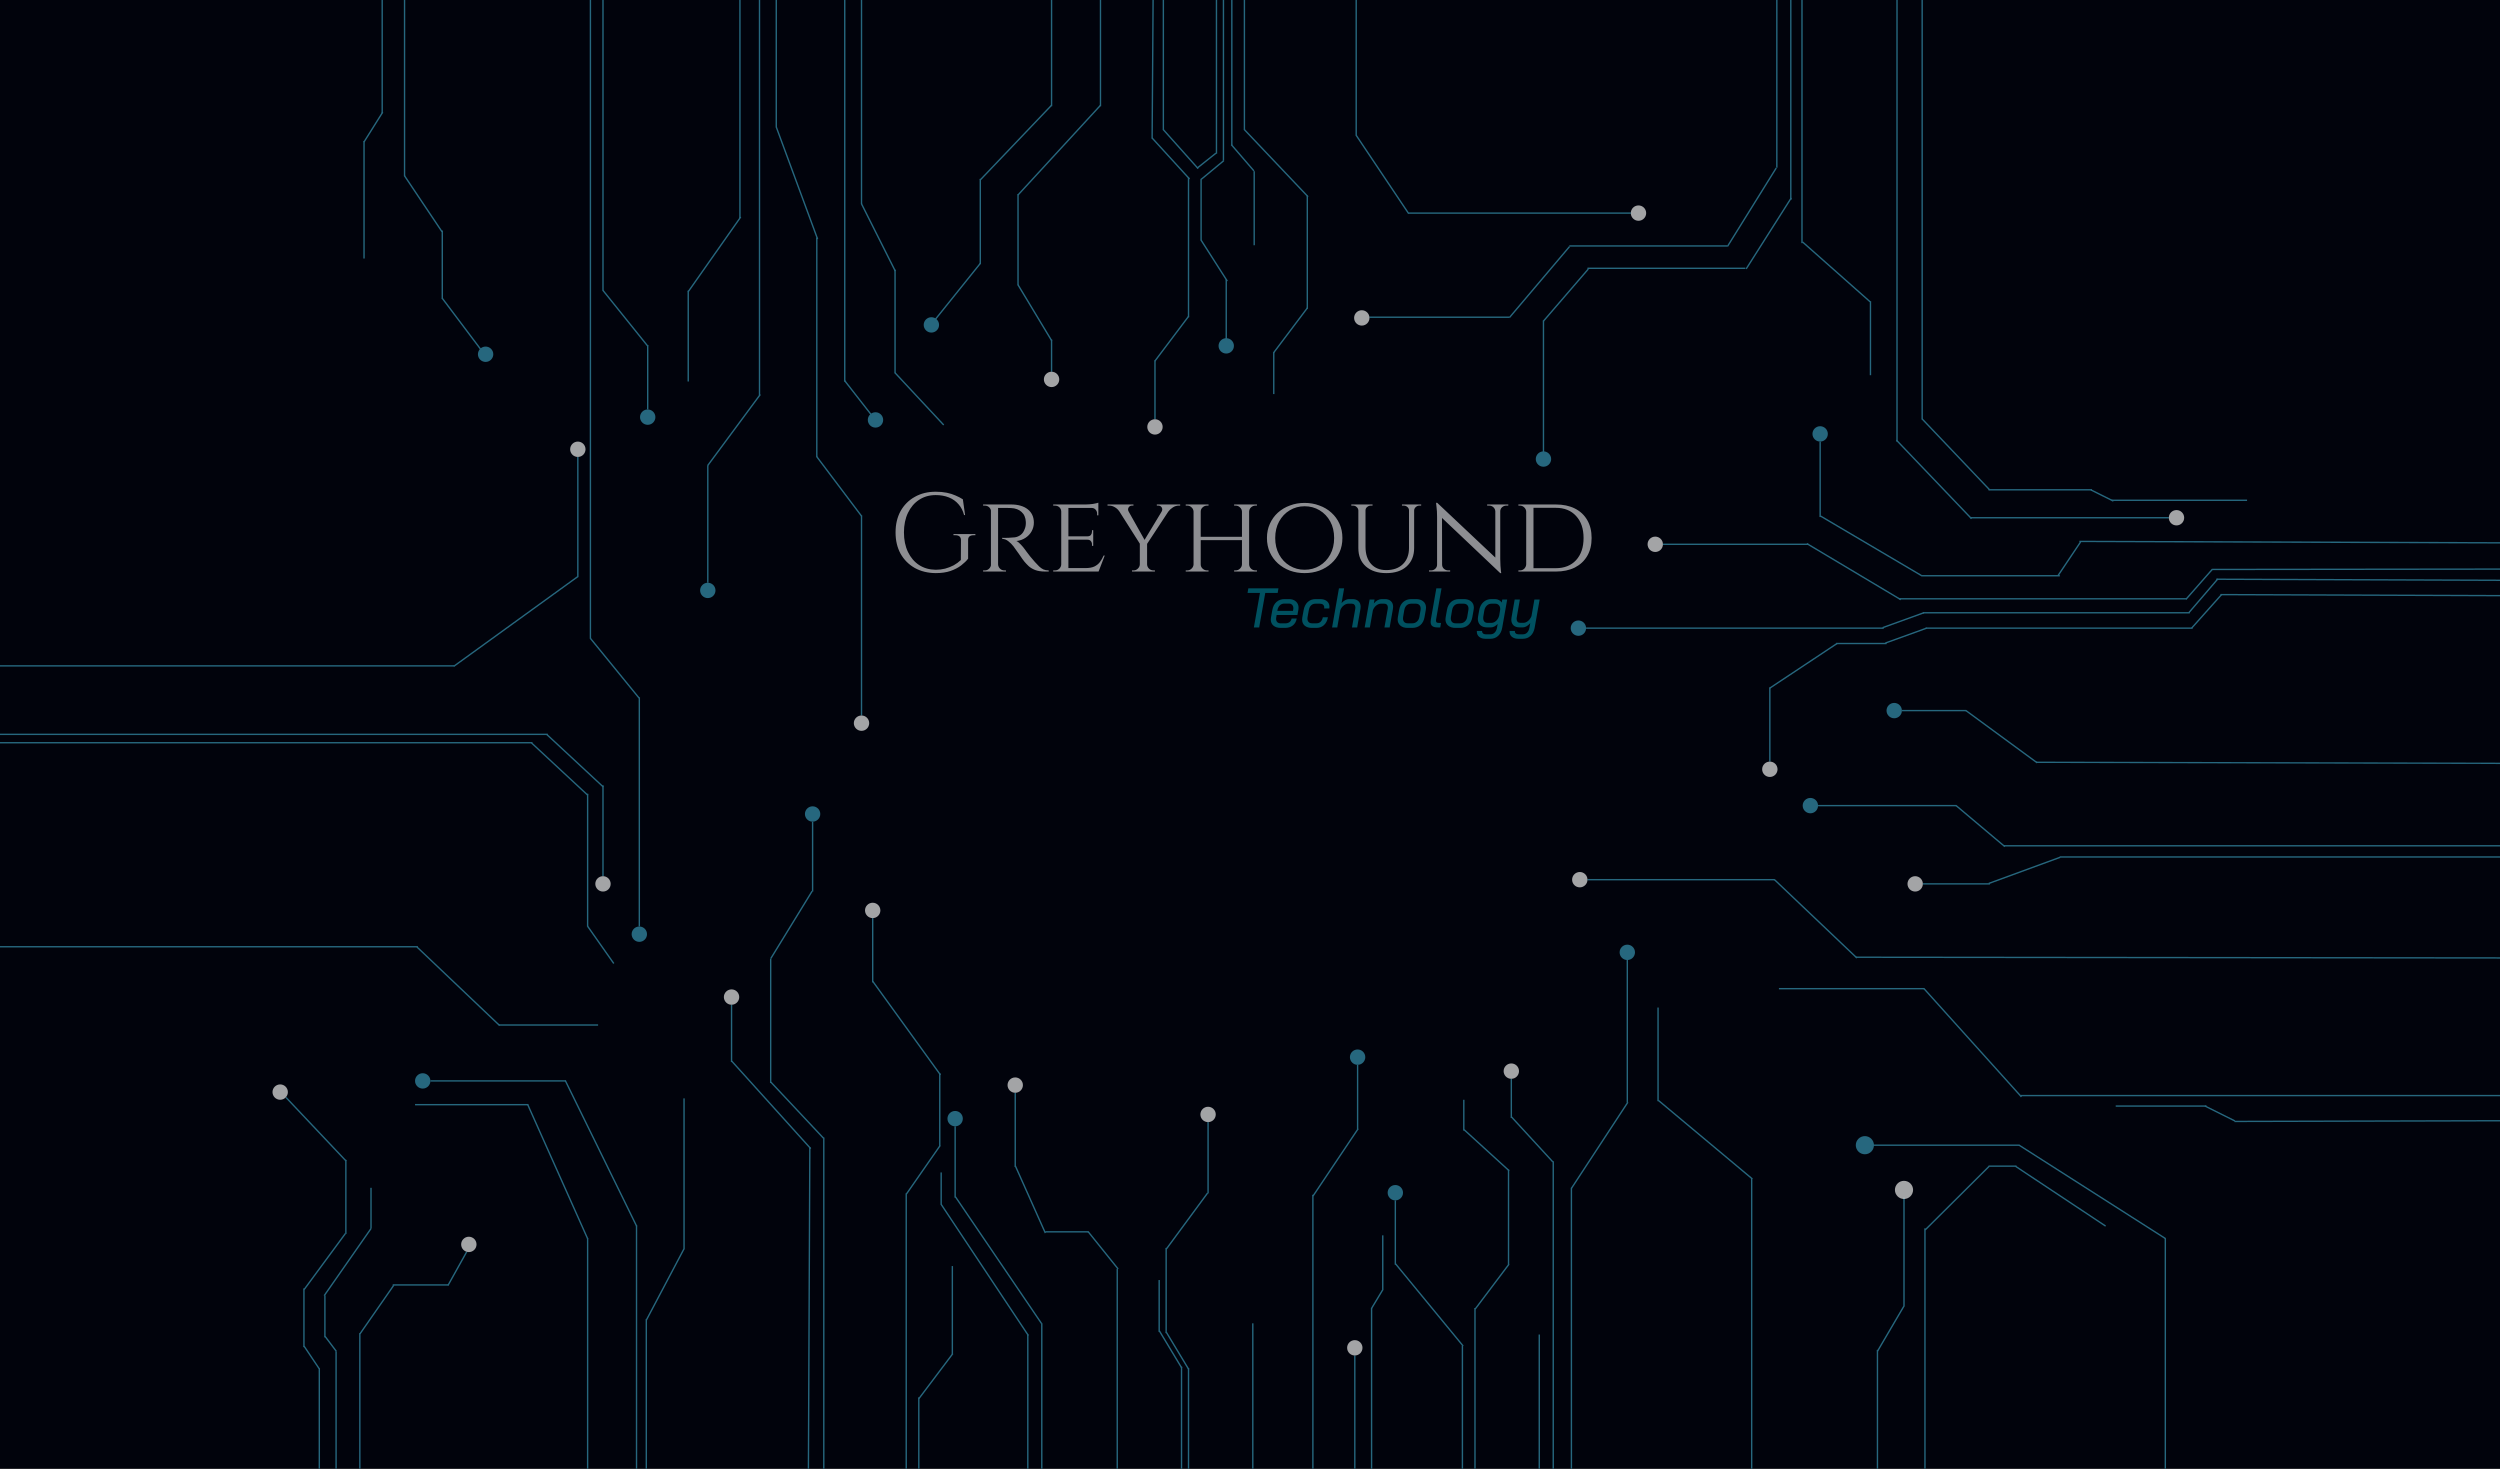 <svg width="1789" height="1051" viewBox="0 0 1789 1051" fill="none" xmlns="http://www.w3.org/2000/svg">
<rect width="1789" height="1051" fill="#1E1E1E"/>
<rect width="1789" height="1051" fill="#01030C"/>
<path d="M901.624 424.32H892.744L893.304 421H914.864L914.304 424.32H905.424L901.064 449H897.264L901.624 424.32ZM916.492 449.32C914.305 449.32 912.572 448.787 911.292 447.72C910.012 446.627 909.372 445.173 909.372 443.36C909.372 442.933 909.412 442.48 909.492 442L910.492 436.48C910.918 434.053 911.892 432.16 913.412 430.8C914.958 429.413 916.878 428.72 919.172 428.72H922.452C924.505 428.72 926.145 429.293 927.372 430.44C928.625 431.56 929.252 433.053 929.252 434.92C929.252 435.373 929.212 435.84 929.132 436.32L928.452 440.08H913.572L913.252 442C913.198 442.427 913.172 442.72 913.172 442.88C913.172 443.867 913.465 444.653 914.052 445.24C914.665 445.8 915.505 446.08 916.572 446.08H919.612C920.892 446.08 921.932 445.787 922.732 445.2C923.558 444.587 924.065 443.733 924.252 442.64H927.932C927.558 444.747 926.638 446.387 925.172 447.56C923.705 448.733 921.838 449.32 919.572 449.32H916.492ZM925.252 437.12L925.412 436.36C925.492 435.987 925.532 435.627 925.532 435.28C925.532 434.267 925.238 433.453 924.652 432.84C924.092 432.227 923.332 431.92 922.372 431.92H919.092C917.838 431.92 916.772 432.333 915.892 433.16C915.038 433.96 914.465 435.067 914.172 436.48L914.052 437.12H925.252ZM938.714 449.32C936.58 449.32 934.887 448.787 933.634 447.72C932.407 446.627 931.794 445.16 931.794 443.32C931.794 442.867 931.834 442.387 931.914 441.88L932.914 436.48C933.367 434.027 934.34 432.12 935.834 430.76C937.327 429.4 939.194 428.72 941.434 428.72H944.674C946.727 428.72 948.354 429.213 949.554 430.2C950.754 431.187 951.354 432.52 951.354 434.2C951.354 434.573 951.314 434.987 951.234 435.44H947.554C947.607 435.12 947.634 434.88 947.634 434.72C947.634 433.867 947.354 433.2 946.794 432.72C946.26 432.24 945.514 432 944.554 432H941.354C940.1 432 939.06 432.4 938.234 433.2C937.407 434 936.86 435.133 936.594 436.6L935.674 441.72C935.62 441.96 935.594 442.293 935.594 442.72C935.594 443.733 935.887 444.547 936.474 445.16C937.06 445.747 937.874 446.04 938.914 446.04H942.114C943.287 446.04 944.26 445.667 945.034 444.92C945.834 444.147 946.354 443.08 946.594 441.72H950.274C949.847 444.093 948.9 445.96 947.434 447.32C945.994 448.653 944.207 449.32 942.074 449.32H938.714ZM958.151 421H961.871L960.031 431.56C960.805 430.68 961.658 429.987 962.591 429.48C963.525 428.973 964.445 428.72 965.351 428.72H967.831C969.645 428.72 971.071 429.213 972.111 430.2C973.151 431.187 973.671 432.52 973.671 434.2C973.671 434.653 973.631 435.147 973.551 435.68L971.191 449H967.471L969.831 435.68C969.885 435.253 969.911 434.96 969.911 434.8C969.911 433.947 969.685 433.267 969.231 432.76C968.805 432.253 968.205 432 967.431 432H964.871C963.725 432 962.605 432.44 961.511 433.32C960.418 434.173 959.618 435.293 959.111 436.68L956.951 449H953.231L958.151 421ZM980.072 429.04H983.632L983.112 431.8C983.938 430.813 984.832 430.053 985.792 429.52C986.778 428.987 987.738 428.72 988.672 428.72H991.112C992.898 428.72 994.312 429.213 995.352 430.2C996.392 431.187 996.912 432.52 996.912 434.2C996.912 434.653 996.872 435.147 996.792 435.68L994.432 449H990.712L993.072 435.68C993.125 435.253 993.152 434.947 993.152 434.76C993.152 433.907 992.925 433.24 992.472 432.76C992.045 432.253 991.445 432 990.672 432H988.192C987.045 432 985.925 432.44 984.832 433.32C983.738 434.2 982.938 435.347 982.432 436.76L980.272 449H976.552L980.072 429.04ZM1007.23 449.32C1005.07 449.32 1003.35 448.76 1002.07 447.64C1000.79 446.52 1000.15 445.04 1000.15 443.2C1000.15 442.853 1000.21 442.333 1000.31 441.64L1001.23 436.44C1001.66 434.013 1002.63 432.12 1004.15 430.76C1005.7 429.4 1007.63 428.72 1009.95 428.72H1013.31C1015.53 428.72 1017.27 429.28 1018.55 430.4C1019.83 431.493 1020.47 432.987 1020.47 434.88C1020.47 435.173 1020.42 435.693 1020.31 436.44L1019.39 441.64C1018.97 444.067 1017.98 445.96 1016.43 447.32C1014.89 448.653 1012.94 449.32 1010.59 449.32H1007.23ZM1010.67 446.04C1011.95 446.04 1013.05 445.627 1013.95 444.8C1014.89 443.973 1015.47 442.867 1015.71 441.48L1016.55 436.56C1016.61 436.32 1016.63 435.973 1016.63 435.52C1016.63 434.427 1016.33 433.573 1015.71 432.96C1015.1 432.32 1014.26 432 1013.19 432H1009.87C1008.57 432 1007.47 432.4 1006.59 433.2C1005.74 434 1005.18 435.12 1004.91 436.56L1004.07 441.48C1004.02 441.72 1003.99 442.08 1003.99 442.56C1003.99 443.627 1004.29 444.48 1004.87 445.12C1005.49 445.733 1006.31 446.04 1007.35 446.04H1010.67ZM1028.88 449C1027.15 449 1025.85 448.693 1025 448.08C1024.17 447.467 1023.76 446.453 1023.76 445.04C1023.76 444.453 1023.81 443.88 1023.92 443.32L1027.84 421H1031.56L1027.68 443.2C1027.63 443.44 1027.6 443.747 1027.6 444.12C1027.6 444.707 1027.75 445.133 1028.04 445.4C1028.36 445.64 1028.88 445.76 1029.6 445.76H1031.2L1030.64 449H1028.88ZM1041.45 449.32C1039.29 449.32 1037.57 448.76 1036.29 447.64C1035.01 446.52 1034.37 445.04 1034.37 443.2C1034.37 442.853 1034.43 442.333 1034.53 441.64L1035.45 436.44C1035.88 434.013 1036.85 432.12 1038.37 430.76C1039.92 429.4 1041.85 428.72 1044.17 428.72H1047.53C1049.75 428.72 1051.49 429.28 1052.77 430.4C1054.05 431.493 1054.69 432.987 1054.69 434.88C1054.69 435.173 1054.64 435.693 1054.53 436.44L1053.61 441.64C1053.19 444.067 1052.2 445.96 1050.65 447.32C1049.11 448.653 1047.16 449.32 1044.81 449.32H1041.45ZM1044.89 446.04C1046.17 446.04 1047.27 445.627 1048.17 444.8C1049.11 443.973 1049.69 442.867 1049.93 441.48L1050.77 436.56C1050.83 436.32 1050.85 435.973 1050.85 435.52C1050.85 434.427 1050.55 433.573 1049.93 432.96C1049.32 432.32 1048.48 432 1047.41 432H1044.09C1042.79 432 1041.69 432.4 1040.81 433.2C1039.96 434 1039.4 435.12 1039.13 436.56L1038.29 441.48C1038.24 441.72 1038.21 442.08 1038.21 442.56C1038.21 443.627 1038.51 444.48 1039.09 445.12C1039.71 445.733 1040.53 446.04 1041.57 446.04H1044.89ZM1063.1 457.12C1061.18 457.12 1059.64 456.653 1058.5 455.72C1057.38 454.787 1056.82 453.56 1056.82 452.04L1056.86 451.48H1060.58C1060.52 452.2 1060.74 452.787 1061.22 453.24C1061.7 453.693 1062.35 453.92 1063.18 453.92H1066.58C1067.78 453.92 1068.79 453.493 1069.62 452.64C1070.44 451.813 1070.99 450.667 1071.26 449.2L1071.74 446.52C1071.02 447.267 1070.23 447.867 1069.38 448.32C1068.55 448.747 1067.75 448.96 1066.98 448.96H1064.14C1062.11 448.96 1060.5 448.413 1059.3 447.32C1058.12 446.2 1057.54 444.707 1057.54 442.84C1057.54 442.52 1057.59 441.987 1057.7 441.24L1058.5 436.76C1058.92 434.307 1059.91 432.36 1061.46 430.92C1063 429.453 1064.91 428.72 1067.18 428.72H1069.82C1070.83 428.72 1071.78 428.947 1072.66 429.4C1073.54 429.853 1074.19 430.453 1074.62 431.2L1075.02 429.04H1078.54L1074.98 449.2C1074.55 451.68 1073.59 453.613 1072.1 455C1070.6 456.413 1068.74 457.12 1066.5 457.12H1063.1ZM1067.26 445.72C1068.48 445.72 1069.62 445.227 1070.66 444.24C1071.72 443.253 1072.44 441.987 1072.82 440.44L1073.54 436.24C1073.64 434.987 1073.36 433.973 1072.7 433.2C1072.03 432.4 1071.14 432 1070.02 432H1067.3C1066.02 432 1064.91 432.453 1063.98 433.36C1063.04 434.24 1062.44 435.413 1062.18 436.88L1061.46 441.12C1061.4 441.36 1061.38 441.72 1061.38 442.2C1061.38 443.293 1061.64 444.16 1062.18 444.8C1062.74 445.413 1063.5 445.72 1064.46 445.72H1067.26ZM1086.53 457.12C1084.61 457.12 1083.08 456.653 1081.93 455.72C1080.81 454.787 1080.25 453.56 1080.25 452.04L1080.29 451.48H1084.01C1083.96 452.2 1084.17 452.787 1084.65 453.24C1085.13 453.693 1085.79 453.92 1086.61 453.92H1089.77C1091 453.92 1092.01 453.507 1092.81 452.68C1093.64 451.853 1094.19 450.693 1094.45 449.2L1095.05 445.88C1094.33 446.787 1093.48 447.533 1092.49 448.12C1091.53 448.68 1090.65 448.96 1089.85 448.96H1087.37C1085.53 448.96 1084.09 448.467 1083.05 447.48C1082.01 446.467 1081.49 445.107 1081.49 443.4C1081.49 443.107 1081.55 442.587 1081.65 441.84L1083.89 429.04H1087.61L1085.37 441.92C1085.32 442.133 1085.29 442.453 1085.29 442.88C1085.29 443.733 1085.51 444.413 1085.93 444.92C1086.39 445.427 1087 445.68 1087.77 445.68H1090.17C1091.32 445.68 1092.41 445.24 1093.45 444.36C1094.52 443.48 1095.35 442.32 1095.93 440.88L1098.01 429.04H1101.77L1098.21 449.2C1097.76 451.68 1096.79 453.613 1095.29 455C1093.8 456.413 1091.93 457.12 1089.69 457.12H1086.53Z" fill="#005160"/>
<circle cx="581.5" cy="582.5" r="5.5" fill="#26677E"/>
<circle cx="302.5" cy="773.5" r="5.5" fill="#26677E"/>
<circle cx="683.5" cy="800.5" r="5.5" fill="#26677E"/>
<circle cx="998.5" cy="853.5" r="5.5" fill="#26677E"/>
<circle cx="1334.5" cy="819.5" r="6.5" fill="#26677E"/>
<circle cx="1295.5" cy="576.5" r="5.5" fill="#26677E"/>
<circle cx="1164.5" cy="681.5" r="5.5" fill="#26677E"/>
<circle cx="1129.5" cy="449.5" r="5.5" fill="#26677E"/>
<circle cx="877.5" cy="247.5" r="5.5" fill="#26677E"/>
<line x1="422.5" x2="422.5" y2="457" stroke="#26677E"/>
<line x1="457.5" y1="499" x2="457.5" y2="663" stroke="#26677E"/>
<line x1="431.5" x2="431.5" y2="208" stroke="#26677E"/>
<line y1="-0.5" x2="55.273" y2="-0.5" transform="matrix(0.632 0.775 -0.778 0.629 422 457)" stroke="#26677E"/>
<line y1="-0.5" x2="51.501" y2="-0.5" transform="matrix(0.626 0.779 -0.782 0.623 431 208)" stroke="#26677E"/>
<line x1="463.5" y1="247" x2="463.5" y2="293" stroke="#26677E"/>
<circle cx="463.5" cy="298.5" r="5.5" fill="#26677E"/>
<circle cx="347.5" cy="253.5" r="5.5" fill="#26677E"/>
<circle cx="457.5" cy="668.5" r="5.5" fill="#26677E"/>
<circle cx="666.5" cy="232.5" r="5.5" fill="#26677E"/>
<circle cx="626.5" cy="300.5" r="5.5" fill="#26677E"/>
<circle cx="971.5" cy="756.5" r="5.5" fill="#26677E"/>
<circle cx="506.5" cy="422.5" r="5.5" fill="#26677E"/>
<line x1="1789" y1="388.458" x2="1488" y2="387.432" stroke="#26677E"/>
<line y1="-0.5" x2="28.988" y2="-0.5" transform="matrix(-0.557 0.831 -0.833 -0.553 1488.45 387.539)" stroke="#26677E"/>
<line x1="1474" y1="412" x2="1375" y2="412" stroke="#26677E"/>
<line x1="1789" y1="407.25" x2="1583" y2="407.5" stroke="#26677E"/>
<line y1="-0.5" x2="28.506" y2="-0.5" transform="matrix(-0.66 0.751 -0.754 -0.657 1582.82 407)" stroke="#26677E"/>
<line x1="1565" y1="428.5" x2="1359" y2="428.5" stroke="#26677E"/>
<line x1="1789" y1="415.25" x2="1586" y2="414.496" stroke="#26677E"/>
<line y1="-0.5" x2="31.723" y2="-0.5" transform="matrix(-0.651 0.759 -0.762 -0.647 1586.65 414)" stroke="#26677E"/>
<line x1="1567" y1="438.5" x2="1376" y2="438.5" stroke="#26677E"/>
<line x1="1789" y1="426.25" x2="1589" y2="425.496" stroke="#26677E"/>
<line y1="-0.5" x2="32.292" y2="-0.5" transform="matrix(-0.666 0.746 -0.749 -0.663 1589.51 425)" stroke="#26677E"/>
<line x1="1569" y1="449.5" x2="1378" y2="449.5" stroke="#26677E"/>
<line y1="-0.5" x2="84.282" y2="-0.5" transform="matrix(-0.861 -0.508 0.512 -0.859 1375.52 411.624)" stroke="#26677E"/>
<line x1="1302.5" y1="370" x2="1302.5" y2="316" stroke="#26677E"/>
<circle cx="1302.5" cy="310.5" r="5.5" fill="#26677E"/>
<path d="M1360.22 429.141L1293 389" stroke="#26677E"/>
<line x1="1294" y1="389.5" x2="1190" y2="389.5" stroke="#26677E"/>
<line y1="-0.5" x2="31.454" y2="-0.5" transform="matrix(-0.94 0.34 -0.343 -0.939 1376.58 438)" stroke="#26677E"/>
<line x1="1348" y1="449.5" x2="1135" y2="449.5" stroke="#26677E"/>
<line y1="-0.5" x2="31.454" y2="-0.5" transform="matrix(-0.94 0.34 -0.343 -0.939 1378.58 449)" stroke="#26677E"/>
<line x1="1350" y1="460.5" x2="1314" y2="460.5" stroke="#26677E"/>
<line y1="-0.5" x2="58.082" y2="-0.5" transform="matrix(-0.833 0.553 -0.557 -0.831 1314.4 460)" stroke="#26677E"/>
<line x1="1266.5" y1="492" x2="1266.5" y2="545" stroke="#26677E"/>
<line x1="1357.5" x2="1357.5" y2="316" stroke="#26677E"/>
<line y1="-0.5" x2="77.781" y2="-0.5" transform="matrix(0.691 0.723 -0.726 0.688 1356.7 315.285)" stroke="#26677E"/>
<line x1="1410" y1="370.5" x2="1552" y2="370.5" stroke="#26677E"/>
<line x1="1375.5" x2="1375.5" y2="300" stroke="#26677E"/>
<line y1="-0.5" x2="70.197" y2="-0.5" transform="matrix(0.689 0.724 -0.728 0.686 1375 300)" stroke="#26677E"/>
<line x1="1423" y1="350.5" x2="1497" y2="350.5" stroke="#26677E"/>
<line y1="-0.5" x2="18.02" y2="-0.5" transform="matrix(0.895 0.446 -0.449 0.894 1496 351)" stroke="#26677E"/>
<path d="M1511 358H1608" stroke="#26677E"/>
<line y1="-0.5" x2="99.027" y2="-0.5" transform="matrix(-0.007 1 -1 -0.007 824.658 0)" stroke="#26677E"/>
<line y1="-0.5" x2="39.868" y2="-0.5" transform="matrix(0.674 0.738 -0.742 0.671 824 99)" stroke="#26677E"/>
<line x1="850.5" y1="127" x2="850.5" y2="227" stroke="#26677E"/>
<line x1="832.5" x2="832.5" y2="93" stroke="#26677E"/>
<line x1="832.373" y1="92.667" x2="857.373" y2="120.667" stroke="#26677E"/>
<line y1="-0.5" x2="17.185" y2="-0.5" transform="matrix(0.782 -0.623 0.626 0.779 857 120.704)" stroke="#26677E"/>
<line x1="870.5" y1="110" x2="870.5" stroke="#26677E"/>
<line x1="875.5" x2="875.5" y2="115" stroke="#26677E"/>
<line y1="-0.5" x2="20.959" y2="-0.5" transform="matrix(-0.77 0.638 -0.642 -0.767 875.409 114.581)" stroke="#26677E"/>
<line x1="859.5" y1="128" x2="859.5" y2="172" stroke="#26677E"/>
<line x1="881.5" x2="881.5" y2="104" stroke="#26677E"/>
<line y1="-0.5" x2="34.939" y2="-0.5" transform="matrix(0.539 0.843 -0.845 0.535 859 172)" stroke="#26677E"/>
<line x1="877.5" y1="200" x2="877.5" y2="243" stroke="#26677E"/>
<line y1="-0.5" x2="24.722" y2="-0.5" transform="matrix(0.653 0.758 -0.761 0.649 880.786 103.877)" stroke="#26677E"/>
<line x1="897.5" y1="122.5" x2="897.5" y2="175.5" stroke="#26677E"/>
<line x1="890.5" x2="890.5" y2="93" stroke="#26677E"/>
<line y1="-0.5" x2="40.21" y2="-0.5" transform="matrix(-0.602 0.799 -0.801 -0.598 850.199 226)" stroke="#26677E"/>
<line x1="826.5" y1="258" x2="826.5" y2="300" stroke="#26677E"/>
<line y1="-0.5" x2="66.404" y2="-0.5" transform="matrix(0.688 0.725 -0.729 0.685 890 93)" stroke="#26677E"/>
<line x1="935.5" y1="140" x2="935.5" y2="221" stroke="#26677E"/>
<line y1="-0.5" x2="40.21" y2="-0.5" transform="matrix(-0.602 0.799 -0.801 -0.598 935.199 220)" stroke="#26677E"/>
<line x1="911.5" y1="252" x2="911.5" y2="282" stroke="#26677E"/>
<line x1="1281.5" x2="1281.5" y2="143" stroke="#26677E"/>
<line y1="-0.5" x2="60.218" y2="-0.5" transform="matrix(-0.536 0.844 -0.847 -0.532 1281.41 141.342)" stroke="#26677E"/>
<line x1="1249" y1="192" x2="1136" y2="192" stroke="#26677E"/>
<line y1="-0.5" x2="49.443" y2="-0.5" transform="matrix(-0.653 0.758 -0.761 -0.649 1136.22 192.187)" stroke="#26677E"/>
<line x1="1271.5" x2="1271.5" y2="120" stroke="#26677E"/>
<line y1="-0.5" x2="66.181" y2="-0.5" transform="matrix(-0.528 0.849 -0.851 -0.525 1270.66 119.934)" stroke="#26677E"/>
<line x1="1236" y1="176" x2="1123" y2="176" stroke="#26677E"/>
<line y1="-0.5" x2="66.603" y2="-0.5" transform="matrix(-0.646 0.763 -0.766 -0.642 1122.77 176.13)" stroke="#26677E"/>
<line x1="1104.5" y1="229.5" x2="1104.5" y2="323.5" stroke="#26677E"/>
<line x1="1080" y1="227" x2="980" y2="227" stroke="#26677E"/>
<line x1="1289.5" x2="1289.5" y2="174" stroke="#26677E"/>
<line y1="-0.5" x2="64.619" y2="-0.5" transform="matrix(0.749 0.663 -0.666 0.746 1289.48 173.454)" stroke="#26677E"/>
<line x1="1338.5" y1="215.5" x2="1338.5" y2="268.5" stroke="#26677E"/>
<line x1="970.5" x2="970.5" y2="97" stroke="#26677E"/>
<line y1="-0.5" x2="67.639" y2="-0.5" transform="matrix(0.557 0.831 -0.833 0.553 970 97)" stroke="#26677E"/>
<line x1="1008" y1="152.5" x2="1167" y2="152.5" stroke="#26677E"/>
<line x1="1124.5" y1="1051" x2="1124.5" y2="850" stroke="#26677E"/>
<line y1="-0.5" x2="73.586" y2="-0.5" transform="matrix(0.548 -0.836 0.839 0.544 1125 850.549)" stroke="#26677E"/>
<line x1="1164.5" y1="789" x2="1164.5" y2="687" stroke="#26677E"/>
<line x1="1111.5" y1="1051" x2="1111.5" y2="831" stroke="#26677E"/>
<line y1="-0.5" x2="43.658" y2="-0.5" transform="matrix(-0.677 -0.736 0.739 -0.674 1111.58 831.113)" stroke="#26677E"/>
<line x1="1081.5" y1="800" x2="1081.5" y2="772" stroke="#26677E"/>
<line x1="845.5" y1="1051" x2="845.5" y2="978" stroke="#26677E"/>
<line x1="850.5" y1="1051" x2="850.5" y2="979" stroke="#26677E"/>
<line x1="896.5" y1="1051" x2="896.5" y2="947" stroke="#26677E"/>
<line x1="939.5" y1="1051" x2="939.5" y2="855" stroke="#26677E"/>
<line x1="981.5" y1="1051" x2="981.5" y2="936" stroke="#26677E"/>
<line x1="969.5" y1="1051" x2="969.5" y2="970" stroke="#26677E"/>
<line x1="1101.5" y1="1051" x2="1101.5" y2="955" stroke="#26677E"/>
<line x1="1055.5" y1="1051" x2="1055.5" y2="936" stroke="#26677E"/>
<line x1="1046.5" y1="1051" x2="1046.5" y2="963" stroke="#26677E"/>
<line x1="1789" y1="784" x2="1446" y2="784" stroke="#26677E"/>
<line x1="1789" y1="802" x2="1599" y2="802.497" stroke="#26677E"/>
<line x1="1789" y1="685.5" x2="1328" y2="685" stroke="#26677E"/>
<line x1="1377.5" y1="1051" x2="1377.5" y2="879" stroke="#26677E"/>
<line x1="1343.5" y1="1051" x2="1343.5" y2="966" stroke="#26677E"/>
<line y1="-0.5" x2="81.591" y2="-0.5" transform="matrix(-0.725 -0.689 0.692 -0.722 1329.15 685.197)" stroke="#26677E"/>
<line x1="1270" y1="629.5" x2="1136" y2="629.5" stroke="#26677E"/>
<line x1="1789" y1="613.25" x2="1474" y2="613.25" stroke="#26677E"/>
<line x1="1789" y1="546.25" x2="1457" y2="545.493" stroke="#26677E"/>
<line y1="-0.5" x2="63.352" y2="-0.5" transform="matrix(-0.806 -0.591 0.595 -0.804 1458.09 545.465)" stroke="#26677E"/>
<line x1="1407" y1="508.5" x2="1361" y2="508.5" stroke="#26677E"/>
<line y1="-0.5" x2="54.413" y2="-0.5" transform="matrix(-0.939 0.344 -0.347 -0.938 1474.09 613)" stroke="#26677E"/>
<line x1="1424" y1="632.5" x2="1376" y2="632.5" stroke="#26677E"/>
<line x1="1789" y1="605.25" x2="1434" y2="605.25" stroke="#26677E"/>
<line y1="-0.5" x2="45.698" y2="-0.5" transform="matrix(-0.765 -0.644 0.648 -0.762 1434.95 605.437)" stroke="#26677E"/>
<line x1="1400" y1="576.5" x2="1301" y2="576.5" stroke="#26677E"/>
<line x1="604.5" x2="604.5" y2="273" stroke="#26677E"/>
<line x1="604.238" y1="272.161" x2="623.394" y2="296.693" stroke="#26677E"/>
<line x1="1253.5" y1="1051" x2="1253.5" y2="843" stroke="#26677E"/>
<line x1="578.5" y1="1051" x2="579.518" y2="820.998" stroke="#26677E"/>
<line x1="580.159" y1="821.969" x2="523.629" y2="759.335" stroke="#26677E"/>
<line x1="523.5" y1="760" x2="523.5" y2="719" stroke="#26677E"/>
<line y1="677.5" x2="299" y2="677.5" stroke="#26677E"/>
<line y1="-0.5" x2="81.591" y2="-0.5" transform="matrix(0.725 0.689 -0.692 0.722 298 678)" stroke="#26677E"/>
<line x1="357" y1="733.5" x2="428" y2="733.5" stroke="#26677E"/>
<line y1="-0.5" x2="104.45" y2="-0.5" transform="matrix(-0.669 -0.743 0.746 -0.666 1446.91 784.605)" stroke="#26677E"/>
<line x1="1377" y1="707.5" x2="1273" y2="707.5" stroke="#26677E"/>
<line y1="-0.5" x2="87.616" y2="-0.5" transform="matrix(-0.767 -0.641 0.645 -0.764 1254.22 843.197)" stroke="#26677E"/>
<line x1="1186.5" y1="788" x2="1186.5" y2="721" stroke="#26677E"/>
<line x1="648.5" y1="1051" x2="648.5" y2="854" stroke="#26677E"/>
<line y1="-0.5" x2="42.377" y2="-0.5" transform="matrix(0.571 -0.821 0.823 0.567 649 854.789)" stroke="#26677E"/>
<line x1="672.5" y1="820" x2="672.5" y2="768" stroke="#26677E"/>
<line x1="745.5" y1="1051" x2="745.5" y2="947" stroke="#26677E"/>
<line y1="-0.5" x2="110.013" y2="-0.5" transform="matrix(-0.562 -0.827 0.83 -0.558 745.842 946.986)" stroke="#26677E"/>
<line x1="681.5" y1="906" x2="681.5" y2="969" stroke="#26677E"/>
<line x1="657.5" y1="1051" x2="657.5" y2="1000" stroke="#26677E"/>
<line y1="-0.5" x2="40.21" y2="-0.5" transform="matrix(0.602 -0.799 0.801 0.598 658 1001.11)" stroke="#26677E"/>
<line x1="683.5" y1="857" x2="683.5" y2="806" stroke="#26677E"/>
<line x1="673.416" y1="861.723" x2="735.88" y2="955.681" stroke="#26677E"/>
<path d="M735.5 955V1051" stroke="#26677E"/>
<line y1="-0.5" x2="31.247" y2="-0.5" transform="matrix(-0.516 -0.856 0.859 -0.513 846.133 978.761)" stroke="#26677E"/>
<line y1="-0.5" x2="31.247" y2="-0.5" transform="matrix(-0.516 -0.856 0.859 -0.513 851.133 979.761)" stroke="#26677E"/>
<line x1="834.5" y1="954" x2="834.5" y2="893" stroke="#26677E"/>
<line y1="-0.5" x2="49.86" y2="-0.5" transform="matrix(0.593 -0.805 0.808 0.59 835 894.141)" stroke="#26677E"/>
<line x1="829.5" y1="953" x2="829.5" y2="916" stroke="#26677E"/>
<line x1="864.5" y1="854" x2="864.5" y2="803" stroke="#26677E"/>
<line y1="-0.5" x2="57.977" y2="-0.5" transform="matrix(0.557 -0.831 0.833 0.553 940 856.169)" stroke="#26677E"/>
<line x1="971.5" y1="808" x2="971.5" y2="762" stroke="#26677E"/>
<line y1="-0.5" x2="40.21" y2="-0.5" transform="matrix(0.602 -0.799 0.801 0.598 1056 937.113)" stroke="#26677E"/>
<line y1="-0.5" x2="76.213" y2="-0.5" transform="matrix(-0.635 -0.772 0.775 -0.631 1047.4 962.873)" stroke="#26677E"/>
<line x1="1079.5" y1="905" x2="1079.5" y2="837" stroke="#26677E"/>
<line y1="-0.5" x2="43.675" y2="-0.5" transform="matrix(-0.739 -0.674 0.677 -0.736 1080.27 837.437)" stroke="#26677E"/>
<line x1="1047.5" y1="809" x2="1047.5" y2="787" stroke="#26677E"/>
<line x1="998.5" y1="905" x2="998.5" y2="859" stroke="#26677E"/>
<line x1="529.5" x2="529.5" y2="156" stroke="#26677E"/>
<line y1="-0.5" x2="65.433" y2="-0.5" transform="matrix(-0.575 0.818 -0.821 -0.572 529.643 155)" stroke="#26677E"/>
<line x1="492.5" y1="208" x2="492.5" y2="273" stroke="#26677E"/>
<line x1="787.5" x2="787.5" y2="76" stroke="#26677E"/>
<line y1="-0.5" x2="87.315" y2="-0.5" transform="matrix(-0.677 0.736 -0.739 -0.674 787.153 75)" stroke="#26677E"/>
<line x1="728.5" y1="139" x2="728.5" y2="204" stroke="#26677E"/>
<line x1="752.5" x2="752.5" y2="76" stroke="#26677E"/>
<line y1="-0.5" x2="73.989" y2="-0.5" transform="matrix(-0.69 0.723 -0.727 -0.687 752.086 75)" stroke="#26677E"/>
<line x1="701.5" y1="128" x2="701.5" y2="189" stroke="#26677E"/>
<line y1="-0.5" x2="46.871" y2="-0.5" transform="matrix(0.516 0.856 -0.859 0.513 728 204)" stroke="#26677E"/>
<line x1="752.5" y1="243" x2="752.5" y2="266" stroke="#26677E"/>
<line y1="-0.5" x2="51.501" y2="-0.5" transform="matrix(-0.626 0.779 -0.782 -0.623 701.265 188)" stroke="#26677E"/>
<line x1="616.5" x2="616.5" y2="146" stroke="#26677E"/>
<line y1="-0.5" x2="53.906" y2="-0.5" transform="matrix(0.449 0.894 -0.895 0.446 616 146)" stroke="#26677E"/>
<line x1="640.5" y1="193" x2="640.5" y2="267" stroke="#26677E"/>
<line y1="-0.5" x2="51.239" y2="-0.5" transform="matrix(0.682 0.731 -0.734 0.679 640 267)" stroke="#26677E"/>
<line x1="455.5" y1="1051" x2="455.5" y2="877" stroke="#26677E"/>
<line y1="-0.5" x2="116.199" y2="-0.5" transform="matrix(-0.44 -0.898 0.9 -0.436 456.086 877.366)" stroke="#26677E"/>
<line x1="405" y1="773.5" x2="308" y2="773.5" stroke="#26677E"/>
<line x1="297" y1="790.5" x2="378" y2="790.5" stroke="#26677E"/>
<line x1="420.5" y1="1051" x2="420.5" y2="886" stroke="#26677E"/>
<line y1="-0.5" x2="105.507" y2="-0.5" transform="matrix(-0.408 -0.913 0.915 -0.405 421.02 886.338)" stroke="#26677E"/>
<line x1="462.5" y1="1051" x2="462.5" y2="944" stroke="#26677E"/>
<line y1="-0.5" x2="57.517" y2="-0.5" transform="matrix(0.467 -0.884 0.886 0.464 463 944.845)" stroke="#26677E"/>
<line x1="489.5" y1="894" x2="489.5" y2="786" stroke="#26677E"/>
<line y1="476.5" x2="325" y2="476.5" stroke="#26677E"/>
<line y1="-0.5" x2="109.534" y2="-0.5" transform="matrix(0.81 -0.586 0.59 0.807 325 477.226)" stroke="#26677E"/>
<line x1="413.5" y1="413" x2="413.5" y2="327" stroke="#26677E"/>
<line x1="1549.5" y1="1051" x2="1549.5" y2="886" stroke="#26677E"/>
<line y1="-0.5" x2="124.386" y2="-0.5" transform="matrix(-0.843 -0.538 0.541 -0.841 1549.86 885.901)" stroke="#26677E"/>
<path d="M1445 819.5H1337" stroke="#26677E"/>
<line y1="-0.5" x2="64.49" y2="-0.5" transform="matrix(0.709 -0.705 0.709 0.705 1378 880.493)" stroke="#26677E"/>
<line x1="1423" y1="834.5" x2="1443" y2="834.5" stroke="#26677E"/>
<line y1="-0.5" x2="77.443" y2="-0.5" transform="matrix(0.833 0.553 -0.557 0.831 1442 835)" stroke="#26677E"/>
<line y1="-0.5" x2="37.222" y2="-0.5" transform="matrix(0.506 -0.863 0.865 0.502 1344 967.113)" stroke="#26677E"/>
<line x1="1362.5" y1="935" x2="1362.5" y2="857" stroke="#26677E"/>
<line y1="-0.5" x2="24.026" y2="-0.5" transform="matrix(-0.895 -0.446 0.449 -0.894 1599.51 801.704)" stroke="#26677E"/>
<line x1="1579" y1="791.5" x2="1514" y2="791.5" stroke="#26677E"/>
<line y1="525.5" x2="392" y2="525.5" stroke="#26677E"/>
<line y1="-0.5" x2="55.048" y2="-0.5" transform="matrix(0.733 0.681 -0.684 0.729 391 526)" stroke="#26677E"/>
<line x1="431.5" y1="562" x2="431.5" y2="627" stroke="#26677E"/>
<line y1="-0.5" x2="15.624" y2="-0.5" transform="matrix(0.516 -0.856 0.859 0.513 982 936.38)" stroke="#26677E"/>
<line x1="989.5" y1="923" x2="989.5" y2="884" stroke="#26677E"/>
<line y1="-0.5" x2="82.572" y2="-0.5" transform="matrix(-0.586 -0.81 0.813 -0.582 673.398 768.901)" stroke="#26677E"/>
<line x1="289.5" x2="289.5" y2="126" stroke="#26677E"/>
<line y1="-0.5" x2="48.314" y2="-0.5" transform="matrix(0.557 0.831 -0.833 0.553 289 126)" stroke="#26677E"/>
<line x1="316.5" y1="165" x2="316.5" y2="214" stroke="#26677E"/>
<line x1="273.5" x2="273.5" y2="81" stroke="#26677E"/>
<line y1="-0.5" x2="25.28" y2="-0.5" transform="matrix(-0.532 0.847 -0.849 -0.528 273.444 80)" stroke="#26677E"/>
<line x1="260.5" y1="101" x2="260.5" y2="185" stroke="#26677E"/>
<path d="M316.554 213.535L344 250" stroke="#26677E"/>
<line y1="531.5" x2="381" y2="531.5" stroke="#26677E"/>
<line y1="-0.5" x2="55.048" y2="-0.5" transform="matrix(0.733 0.681 -0.684 0.729 380 532)" stroke="#26677E"/>
<line x1="420.5" y1="568" x2="420.5" y2="663" stroke="#26677E"/>
<line y1="-0.5" x2="32.717" y2="-0.5" transform="matrix(0.575 0.818 -0.821 0.572 420 663)" stroke="#26677E"/>
<line x1="624.5" y1="703" x2="624.5" y2="657" stroke="#26677E"/>
<line x1="543.5" x2="543.5" y2="283" stroke="#26677E"/>
<line y1="-0.5" x2="63.263" y2="-0.5" transform="matrix(-0.595 0.804 -0.806 -0.591 543.643 282)" stroke="#26677E"/>
<line x1="506.5" y1="333" x2="506.5" y2="417" stroke="#26677E"/>
<line x1="555.5" x2="555.5" y2="91" stroke="#26677E"/>
<line y1="-0.5" x2="85.556" y2="-0.5" transform="matrix(0.346 0.938 -0.939 0.343 555 91)" stroke="#26677E"/>
<line x1="584.5" y1="170" x2="584.5" y2="327" stroke="#26677E"/>
<line y1="-0.5" x2="53.613" y2="-0.5" transform="matrix(0.602 0.799 -0.801 0.598 584 327)" stroke="#26677E"/>
<line x1="616.5" y1="369" x2="616.5" y2="512" stroke="#26677E"/>
<line x1="240.5" y1="1051" x2="240.5" y2="967" stroke="#26677E"/>
<path d="M232 927.169L265.609 879" stroke="#26677E"/>
<line x1="265.5" y1="879" x2="265.5" y2="850" stroke="#26677E"/>
<line x1="228.5" y1="1051" x2="228.5" y2="979" stroke="#26677E"/>
<line y1="-0.5" x2="19.326" y2="-0.5" transform="matrix(-0.557 -0.831 0.833 -0.553 228.755 979.057)" stroke="#26677E"/>
<line x1="217.5" y1="964" x2="217.5" y2="922" stroke="#26677E"/>
<line y1="-0.5" x2="49.86" y2="-0.5" transform="matrix(0.593 -0.805 0.808 0.59 218 923.141)" stroke="#26677E"/>
<line x1="247.5" y1="883" x2="247.5" y2="830" stroke="#26677E"/>
<line y1="-0.5" x2="62.613" y2="-0.5" transform="matrix(-0.687 -0.727 0.73 -0.684 248.02 830.493)" stroke="#26677E"/>
<line x1="257.5" y1="1051" x2="257.5" y2="954" stroke="#26677E"/>
<line y1="-0.5" x2="42.377" y2="-0.5" transform="matrix(0.571 -0.821 0.823 0.567 258 954.789)" stroke="#26677E"/>
<line x1="281" y1="919.5" x2="321" y2="919.5" stroke="#26677E"/>
<line y1="-0.5" x2="27.583" y2="-0.5" transform="matrix(0.487 -0.873 0.875 0.484 321 920.084)" stroke="#26677E"/>
<line x1="589.5" y1="1051" x2="589.5" y2="814" stroke="#26677E"/>
<line y1="-0.5" x2="55.03" y2="-0.5" transform="matrix(-0.684 -0.729 0.733 -0.681 589.643 814.141)" stroke="#26677E"/>
<line x1="551.5" y1="775" x2="551.5" y2="686" stroke="#26677E"/>
<line y1="-0.5" x2="56.525" y2="-0.5" transform="matrix(0.523 -0.852 0.854 0.52 552 686.169)" stroke="#26677E"/>
<line x1="581.5" y1="638" x2="581.5" y2="588" stroke="#26677E"/>
<line x1="799.5" y1="1051" x2="799.5" y2="908" stroke="#26677E"/>
<line y1="-0.5" x2="34.334" y2="-0.5" transform="matrix(-0.626 -0.779 0.782 -0.623 800.51 907.761)" stroke="#26677E"/>
<line x1="779" y1="881.5" x2="748" y2="881.5" stroke="#26677E"/>
<line y1="-0.5" x2="52.754" y2="-0.5" transform="matrix(-0.408 -0.913 0.915 -0.405 748.51 882.169)" stroke="#26677E"/>
<circle cx="969.5" cy="964.5" r="5.5" fill="#D9D9D9" fill-opacity="0.75"/>
<circle cx="1557.5" cy="370.5" r="5.5" fill="#D9D9D9" fill-opacity="0.75"/>
<circle cx="1172.5" cy="152.5" r="5.5" fill="#D9D9D9" fill-opacity="0.75"/>
<circle cx="1184.5" cy="389.5" r="5.5" fill="#D9D9D9" fill-opacity="0.75"/>
<circle cx="1104.5" cy="328.5" r="5.5" fill="#26677E"/>
<circle cx="974.5" cy="227.5" r="5.5" fill="#D9D9D9" fill-opacity="0.75"/>
<circle cx="826.5" cy="305.5" r="5.5" fill="#D9D9D9" fill-opacity="0.75"/>
<circle cx="616.5" cy="517.5" r="5.5" fill="#D9D9D9" fill-opacity="0.75"/>
<circle cx="752.5" cy="271.5" r="5.5" fill="#D9D9D9" fill-opacity="0.75"/>
<circle cx="413.5" cy="321.5" r="5.5" fill="#D9D9D9" fill-opacity="0.75"/>
<circle cx="1362.5" cy="851.5" r="6.5" fill="#D9D9D9" fill-opacity="0.75"/>
<circle cx="864.5" cy="797.5" r="5.5" fill="#D9D9D9" fill-opacity="0.75"/>
<circle cx="624.5" cy="651.5" r="5.5" fill="#D9D9D9" fill-opacity="0.75"/>
<circle cx="1130.5" cy="629.5" r="5.5" fill="#D9D9D9" fill-opacity="0.75"/>
<circle cx="1370.5" cy="632.5" r="5.5" fill="#D9D9D9" fill-opacity="0.75"/>
<circle cx="1081.5" cy="766.5" r="5.5" fill="#D9D9D9" fill-opacity="0.75"/>
<circle cx="1266.5" cy="550.5" r="5.5" fill="#D9D9D9" fill-opacity="0.75"/>
<circle cx="523.5" cy="713.5" r="5.5" fill="#D9D9D9" fill-opacity="0.75"/>
<line y1="-0.5" x2="13.403" y2="-0.5" transform="matrix(-0.602 -0.799 0.801 -0.598 241.066 966.704)" stroke="#26677E"/>
<line x1="232.5" y1="957" x2="232.5" y2="927" stroke="#26677E"/>
<circle cx="335.5" cy="890.5" r="5.5" fill="#D9D9D9" fill-opacity="0.75"/>
<circle cx="200.5" cy="781.5" r="5.5" fill="#D9D9D9" fill-opacity="0.75"/>
<circle cx="431.5" cy="632.5" r="5.5" fill="#D9D9D9" fill-opacity="0.75"/>
<line x1="726.5" y1="835" x2="726.5" y2="782" stroke="#26677E"/>
<circle cx="726.5" cy="776.5" r="5.5" fill="#D9D9D9" fill-opacity="0.75"/>
<circle cx="1355.5" cy="508.5" r="5.5" fill="#26677E"/>
<line x1="673.5" y1="862" x2="673.5" y2="839" stroke="#26677E"/>
<path d="M692.783 386.6V399.8C691.556 401.4 689.903 403 687.823 404.6C685.743 406.2 683.183 407.533 680.142 408.6C677.156 409.613 673.636 410.12 669.583 410.12C663.929 410.067 658.943 408.84 654.623 406.44C650.303 403.987 646.916 400.6 644.463 396.28C642.063 391.907 640.863 386.813 640.863 381C640.863 375.187 642.063 370.093 644.463 365.72C646.916 361.347 650.303 357.96 654.623 355.56C658.943 353.107 663.929 351.88 669.583 351.88C672.516 351.88 675.156 352.12 677.503 352.6C679.849 353.08 681.956 353.747 683.823 354.6C685.743 355.4 687.476 356.307 689.023 357.32L690.623 368.6H689.903C689.103 365.507 687.769 362.92 685.903 360.84C684.089 358.707 681.796 357.08 679.023 355.96C676.249 354.84 673.103 354.28 669.583 354.28C665.103 354.28 661.156 355.4 657.743 357.64C654.329 359.88 651.663 363 649.743 367C647.823 371 646.863 375.667 646.863 381C646.863 386.333 647.823 391 649.743 395C651.663 399 654.329 402.12 657.743 404.36C661.156 406.547 665.103 407.667 669.583 407.72C671.929 407.72 674.169 407.453 676.303 406.92C678.489 406.333 680.543 405.533 682.463 404.52C684.383 403.453 686.089 402.2 687.583 400.76L687.663 386.6C687.663 384.2 686.303 383 683.583 383H682.303V382.2H697.983V383H696.783C694.009 383 692.676 384.2 692.783 386.6ZM713.269 361H723.589C726.096 361 728.336 361.293 730.309 361.88C732.336 362.467 734.043 363.32 735.429 364.44C736.869 365.56 737.963 366.92 738.709 368.52C739.456 370.12 739.829 371.933 739.829 373.96C739.829 376.2 739.296 378.28 738.229 380.2C737.163 382.12 735.669 383.693 733.749 384.92C731.883 386.147 729.749 386.893 727.349 387.16C728.256 387.533 729.296 388.36 730.469 389.64C731.696 390.92 732.736 392.173 733.589 393.4C733.589 393.4 733.936 393.88 734.629 394.84C735.323 395.747 736.203 396.893 737.269 398.28C738.389 399.613 739.483 400.893 740.549 402.12C741.669 403.347 742.683 404.413 743.589 405.32C744.549 406.227 745.563 406.947 746.629 407.48C747.749 407.96 749.029 408.2 750.469 408.2V409H747.989C745.056 409 742.629 408.627 740.709 407.88C738.843 407.133 737.323 406.227 736.149 405.16C734.976 404.04 733.963 402.973 733.109 401.96C732.896 401.693 732.389 401.027 731.589 399.96C730.843 398.84 730.016 397.64 729.109 396.36C728.203 395.08 727.376 393.933 726.629 392.92C725.883 391.853 725.429 391.213 725.269 391C724.203 389.613 722.976 388.387 721.589 387.32C720.203 386.2 718.736 385.64 717.189 385.64V384.84C717.189 384.84 717.616 384.867 718.469 384.92C719.323 384.92 720.416 384.893 721.749 384.84C723.243 384.787 724.736 384.68 726.229 384.52C727.723 384.307 729.109 383.72 730.389 382.76C731.723 381.8 732.763 380.2 733.509 377.96C733.723 377.373 733.883 376.68 733.989 375.88C734.096 375.08 734.123 374.253 734.069 373.4C734.016 371.907 733.723 370.573 733.189 369.4C732.709 368.227 731.989 367.213 731.029 366.36C730.123 365.507 729.029 364.84 727.749 364.36C726.469 363.88 725.029 363.613 723.429 363.56C720.923 363.453 718.736 363.427 716.869 363.48C715.003 363.533 714.069 363.533 714.069 363.48C714.069 363.427 713.989 363.213 713.829 362.84C713.723 362.413 713.589 362.013 713.429 361.64C713.323 361.213 713.269 361 713.269 361ZM714.229 361V409H709.109V361H714.229ZM709.349 403.88L710.309 409H703.509V408.2C703.509 408.2 703.696 408.2 704.069 408.2C704.443 408.2 704.629 408.2 704.629 408.2C705.909 408.2 706.976 407.773 707.829 406.92C708.683 406.067 709.136 405.053 709.189 403.88H709.349ZM709.349 366.04H709.189C709.136 364.813 708.683 363.8 707.829 363C706.976 362.2 705.909 361.8 704.629 361.8C704.629 361.8 704.443 361.8 704.069 361.8C703.696 361.8 703.509 361.8 703.509 361.8V361H710.309L709.349 366.04ZM713.989 403.88H714.229C714.283 405.053 714.736 406.067 715.589 406.92C716.443 407.773 717.509 408.2 718.789 408.2C718.789 408.2 718.949 408.2 719.269 408.2C719.643 408.2 719.829 408.2 719.829 408.2L719.909 409H713.029L713.989 403.88ZM764.546 361V409H759.426V361H764.546ZM786.066 406.52L785.906 409H764.386V406.52H786.066ZM782.306 383.8V386.2H764.386V383.8H782.306ZM785.986 361V363.48H764.386V361H785.986ZM790.546 397.56L786.146 409H773.986L776.706 406.52C779.372 406.52 781.506 406.147 783.106 405.4C784.759 404.6 786.092 403.533 787.106 402.2C788.119 400.813 788.999 399.267 789.746 397.56H790.546ZM782.306 386.04V390.6H781.426V389.56C781.426 388.653 781.159 387.88 780.626 387.24C780.092 386.547 779.266 386.2 778.146 386.2V386.04H782.306ZM782.306 379.4V383.96H778.146V383.8C779.266 383.8 780.092 383.48 780.626 382.84C781.159 382.147 781.426 381.347 781.426 380.44V379.4H782.306ZM785.986 363.24V368.76H785.106V367.56C785.106 366.44 784.732 365.48 783.986 364.68C783.292 363.88 782.332 363.48 781.106 363.48V363.24H785.986ZM785.986 359.72V361.8L776.866 361C778.519 361 780.279 360.867 782.146 360.6C784.012 360.28 785.292 359.987 785.986 359.72ZM759.586 403.88L760.626 409H753.666V408.2C753.666 408.2 753.852 408.2 754.226 408.2C754.599 408.2 754.786 408.2 754.786 408.2C756.119 408.2 757.212 407.773 758.066 406.92C758.919 406.067 759.372 405.053 759.426 403.88H759.586ZM759.586 366.04H759.426C759.372 364.813 758.919 363.8 758.066 363C757.212 362.2 756.119 361.8 754.786 361.8C754.786 361.8 754.599 361.8 754.226 361.8C753.852 361.8 753.666 361.8 753.666 361.8V361H760.626L759.586 366.04ZM804.858 361.08L819.658 387.4L816.378 390.2L797.898 361.08H804.858ZM820.858 388.36V409H815.658V388.36H820.858ZM834.298 361.08H839.338L820.298 390.04L817.338 389.16L834.298 361.08ZM831.258 366.12C831.844 365.053 831.871 364.067 831.338 363.16C830.804 362.253 829.951 361.8 828.778 361.8C828.778 361.8 828.618 361.8 828.298 361.8C827.978 361.8 827.818 361.8 827.818 361.8V361H844.538V361.8H843.578C842.084 361.8 840.671 362.227 839.338 363.08C838.058 363.88 837.044 364.813 836.298 365.88L831.258 366.12ZM807.658 366.04L800.858 365.8C800.004 364.573 798.938 363.613 797.658 362.92C796.431 362.173 795.044 361.8 793.498 361.8H792.537V361H811.098V361.8C811.098 361.8 810.938 361.8 810.618 361.8C810.298 361.8 810.138 361.8 810.138 361.8C808.964 361.8 808.111 362.28 807.578 363.24C807.098 364.147 807.124 365.08 807.658 366.04ZM815.898 403.88V409H810.058V408.2C810.111 408.2 810.271 408.2 810.538 408.2C810.858 408.2 811.018 408.2 811.018 408.2C812.298 408.2 813.364 407.773 814.218 406.92C815.124 406.067 815.604 405.053 815.658 403.88H815.898ZM820.618 403.88H820.858C820.911 405.053 821.364 406.067 822.218 406.92C823.124 407.773 824.218 408.2 825.498 408.2C825.498 408.2 825.658 408.2 825.978 408.2C826.298 408.2 826.458 408.2 826.458 408.2V409H820.618V403.88ZM893.869 361V409H888.749V361H893.869ZM859.229 361V409H854.109V361H859.229ZM889.549 384.12V386.52H858.349V384.12H889.549ZM854.349 403.88V409H848.509V408.2C848.509 408.2 848.669 408.2 848.989 408.2C849.309 408.2 849.469 408.2 849.469 408.2C850.749 408.2 851.816 407.773 852.669 406.92C853.576 406.067 854.056 405.053 854.109 403.88H854.349ZM858.989 403.88H859.229C859.229 405.053 859.683 406.067 860.589 406.92C861.496 407.773 862.589 408.2 863.869 408.2C863.869 408.2 864.029 408.2 864.349 408.2C864.669 408.2 864.829 408.2 864.829 408.2V409H858.989V403.88ZM858.989 366.12V361H864.829V361.8C864.829 361.8 864.669 361.8 864.349 361.8C864.029 361.8 863.869 361.8 863.869 361.8C862.589 361.8 861.496 362.227 860.589 363.08C859.683 363.88 859.229 364.893 859.229 366.12H858.989ZM854.349 366.12H854.109C854.056 364.893 853.576 363.88 852.669 363.08C851.816 362.227 850.749 361.8 849.469 361.8C849.469 361.8 849.309 361.8 848.989 361.8C848.669 361.8 848.509 361.8 848.509 361.8V361H854.349V366.12ZM888.989 403.88V409H883.149V408.2C883.149 408.2 883.309 408.2 883.629 408.2C883.949 408.2 884.109 408.2 884.109 408.2C885.389 408.2 886.456 407.773 887.309 406.92C888.216 406.067 888.696 405.053 888.749 403.88H888.989ZM893.629 403.88H893.869C893.923 405.053 894.376 406.067 895.229 406.92C896.136 407.773 897.229 408.2 898.509 408.2C898.509 408.2 898.669 408.2 898.989 408.2C899.309 408.2 899.469 408.2 899.469 408.2V409H893.629V403.88ZM893.629 366.12V361H899.469V361.8C899.469 361.8 899.309 361.8 898.989 361.8C898.669 361.8 898.509 361.8 898.509 361.8C897.229 361.8 896.136 362.227 895.229 363.08C894.376 363.88 893.923 364.893 893.869 366.12H893.629ZM888.989 366.12H888.749C888.696 364.893 888.216 363.88 887.309 363.08C886.456 362.227 885.389 361.8 884.109 361.8C884.109 361.8 883.949 361.8 883.629 361.8C883.309 361.8 883.149 361.8 883.149 361.8V361H888.989V366.12ZM933.585 359.88C937.318 359.88 940.812 360.493 944.065 361.72C947.372 362.893 950.252 364.6 952.705 366.84C955.212 369.08 957.158 371.747 958.545 374.84C959.932 377.88 960.625 381.267 960.625 385C960.625 388.733 959.932 392.147 958.545 395.24C957.158 398.28 955.212 400.92 952.705 403.16C950.252 405.4 947.372 407.133 944.065 408.36C940.812 409.533 937.318 410.12 933.585 410.12C929.852 410.12 926.358 409.533 923.105 408.36C919.852 407.133 916.972 405.4 914.465 403.16C912.012 400.92 910.092 398.28 908.705 395.24C907.318 392.147 906.625 388.733 906.625 385C906.625 381.267 907.318 377.88 908.705 374.84C910.092 371.747 912.012 369.08 914.465 366.84C916.972 364.6 919.852 362.893 923.105 361.72C926.358 360.493 929.852 359.88 933.585 359.88ZM933.585 407.72C937.532 407.72 941.105 406.76 944.305 404.84C947.505 402.92 950.038 400.253 951.905 396.84C953.772 393.427 954.705 389.48 954.705 385C954.705 380.467 953.772 376.52 951.905 373.16C950.038 369.747 947.505 367.08 944.305 365.16C941.105 363.24 937.532 362.28 933.585 362.28C929.692 362.28 926.145 363.24 922.945 365.16C919.745 367.08 917.212 369.747 915.345 373.16C913.478 376.52 912.545 380.467 912.545 385C912.545 389.48 913.478 393.427 915.345 396.84C917.212 400.253 919.745 402.92 922.945 404.84C926.145 406.76 929.692 407.72 933.585 407.72ZM977.157 361V391.24C977.157 396.413 978.464 400.493 981.077 403.48C983.744 406.467 987.37 407.96 991.957 407.96C997.024 407.96 1001 406.547 1003.88 403.72C1006.81 400.893 1008.28 397.027 1008.28 392.12V361H1011.96V392.12C1011.96 397.667 1010.17 402.067 1006.6 405.32C1003.08 408.52 998.224 410.12 992.037 410.12C985.904 410.12 981.024 408.52 977.397 405.32C973.824 402.12 972.037 397.747 972.037 392.2V361H977.157ZM972.197 361V365.24H972.037C971.984 364.28 971.584 363.48 970.837 362.84C970.144 362.147 969.264 361.8 968.197 361.8C968.197 361.8 967.984 361.8 967.557 361.8C967.184 361.8 966.997 361.8 966.997 361.8V361H972.197ZM982.197 361V361.8C982.197 361.8 981.984 361.8 981.557 361.8C981.184 361.8 980.997 361.8 980.997 361.8C979.984 361.8 979.077 362.147 978.277 362.84C977.53 363.48 977.157 364.28 977.157 365.24H976.997V361H982.197ZM1008.44 361V365.24H1008.28C1008.28 364.28 1007.9 363.48 1007.16 362.84C1006.41 362.147 1005.5 361.8 1004.44 361.8C1004.44 361.8 1004.22 361.8 1003.8 361.8C1003.42 361.8 1003.24 361.8 1003.24 361.8V361H1008.44ZM1017 361V361.8C1017 361.8 1016.78 361.8 1016.36 361.8C1015.98 361.8 1015.8 361.8 1015.8 361.8C1014.78 361.8 1013.9 362.147 1013.16 362.84C1012.41 363.48 1012.01 364.28 1011.96 365.24H1011.8V361H1017ZM1028.45 359.8L1072.77 401.56L1073.57 410.12L1029.25 368.12L1028.45 359.8ZM1028.61 404.04V409H1022.61V408.2C1022.61 408.2 1022.83 408.2 1023.25 408.2C1023.73 408.2 1023.97 408.2 1023.97 408.2C1025.2 408.2 1026.24 407.8 1027.09 407C1027.95 406.2 1028.37 405.213 1028.37 404.04H1028.61ZM1031.97 404.04C1031.97 405.213 1032.4 406.2 1033.25 407C1034.16 407.8 1035.2 408.2 1036.37 408.2C1036.37 408.2 1036.59 408.2 1037.01 408.2C1037.49 408.2 1037.73 408.2 1037.73 408.2V409H1031.73V404.04H1031.97ZM1028.45 359.8L1031.89 364.28L1031.97 409H1028.37V369.8C1028.37 367.08 1028.24 364.733 1027.97 362.76C1027.76 360.787 1027.65 359.8 1027.65 359.8H1028.45ZM1073.57 361V399.88C1073.57 401.587 1073.63 403.24 1073.73 404.84C1073.84 406.387 1073.95 407.667 1074.05 408.68C1074.21 409.64 1074.29 410.12 1074.29 410.12H1073.57L1070.05 405.88V361H1073.57ZM1073.33 365.96V361H1079.33V361.8C1079.33 361.8 1079.09 361.8 1078.61 361.8C1078.19 361.8 1077.97 361.8 1077.97 361.8C1076.8 361.8 1075.76 362.2 1074.85 363C1074 363.8 1073.57 364.787 1073.57 365.96H1073.33ZM1070.05 365.96C1070 364.787 1069.55 363.8 1068.69 363C1067.84 362.2 1066.8 361.8 1065.57 361.8C1065.57 361.8 1065.33 361.8 1064.85 361.8C1064.43 361.8 1064.21 361.8 1064.21 361.8V361H1070.21V365.96H1070.05ZM1113.28 361C1118.56 361 1123.12 361.96 1126.96 363.88C1130.8 365.8 1133.76 368.573 1135.84 372.2C1137.92 375.773 1138.96 380.04 1138.96 385C1138.96 389.96 1137.92 394.227 1135.84 397.8C1133.76 401.373 1130.8 404.147 1126.96 406.12C1123.12 408.04 1118.56 409 1113.28 409H1096.24L1096.08 406.6C1099.81 406.6 1102.93 406.6 1105.44 406.6C1108 406.6 1109.94 406.6 1111.28 406.6C1112.61 406.6 1113.28 406.6 1113.28 406.6C1119.46 406.6 1124.32 404.68 1127.84 400.84C1131.41 396.947 1133.2 391.667 1133.2 385C1133.2 378.333 1131.41 373.08 1127.84 369.24C1124.32 365.347 1119.46 363.4 1113.28 363.4C1113.28 363.4 1112.58 363.4 1111.2 363.4C1109.81 363.4 1107.78 363.4 1105.12 363.4C1102.45 363.4 1099.17 363.4 1095.28 363.4V361H1113.28ZM1097.36 361V409H1092.16V361H1097.36ZM1092.32 403.8V409H1086.56V408.2C1086.56 408.2 1086.72 408.2 1087.04 408.2C1087.41 408.2 1087.6 408.2 1087.6 408.2C1088.88 408.2 1089.94 407.773 1090.8 406.92C1091.65 406.013 1092.1 404.973 1092.16 403.8H1092.32ZM1092.32 366.2H1092.16C1092.1 364.92 1091.62 363.88 1090.72 363.08C1089.86 362.227 1088.8 361.8 1087.52 361.8C1087.52 361.8 1087.36 361.8 1087.04 361.8C1086.72 361.8 1086.56 361.8 1086.56 361.8V361H1092.32V366.2Z" fill="#FBFBFB" fill-opacity="0.56"/>
</svg>
